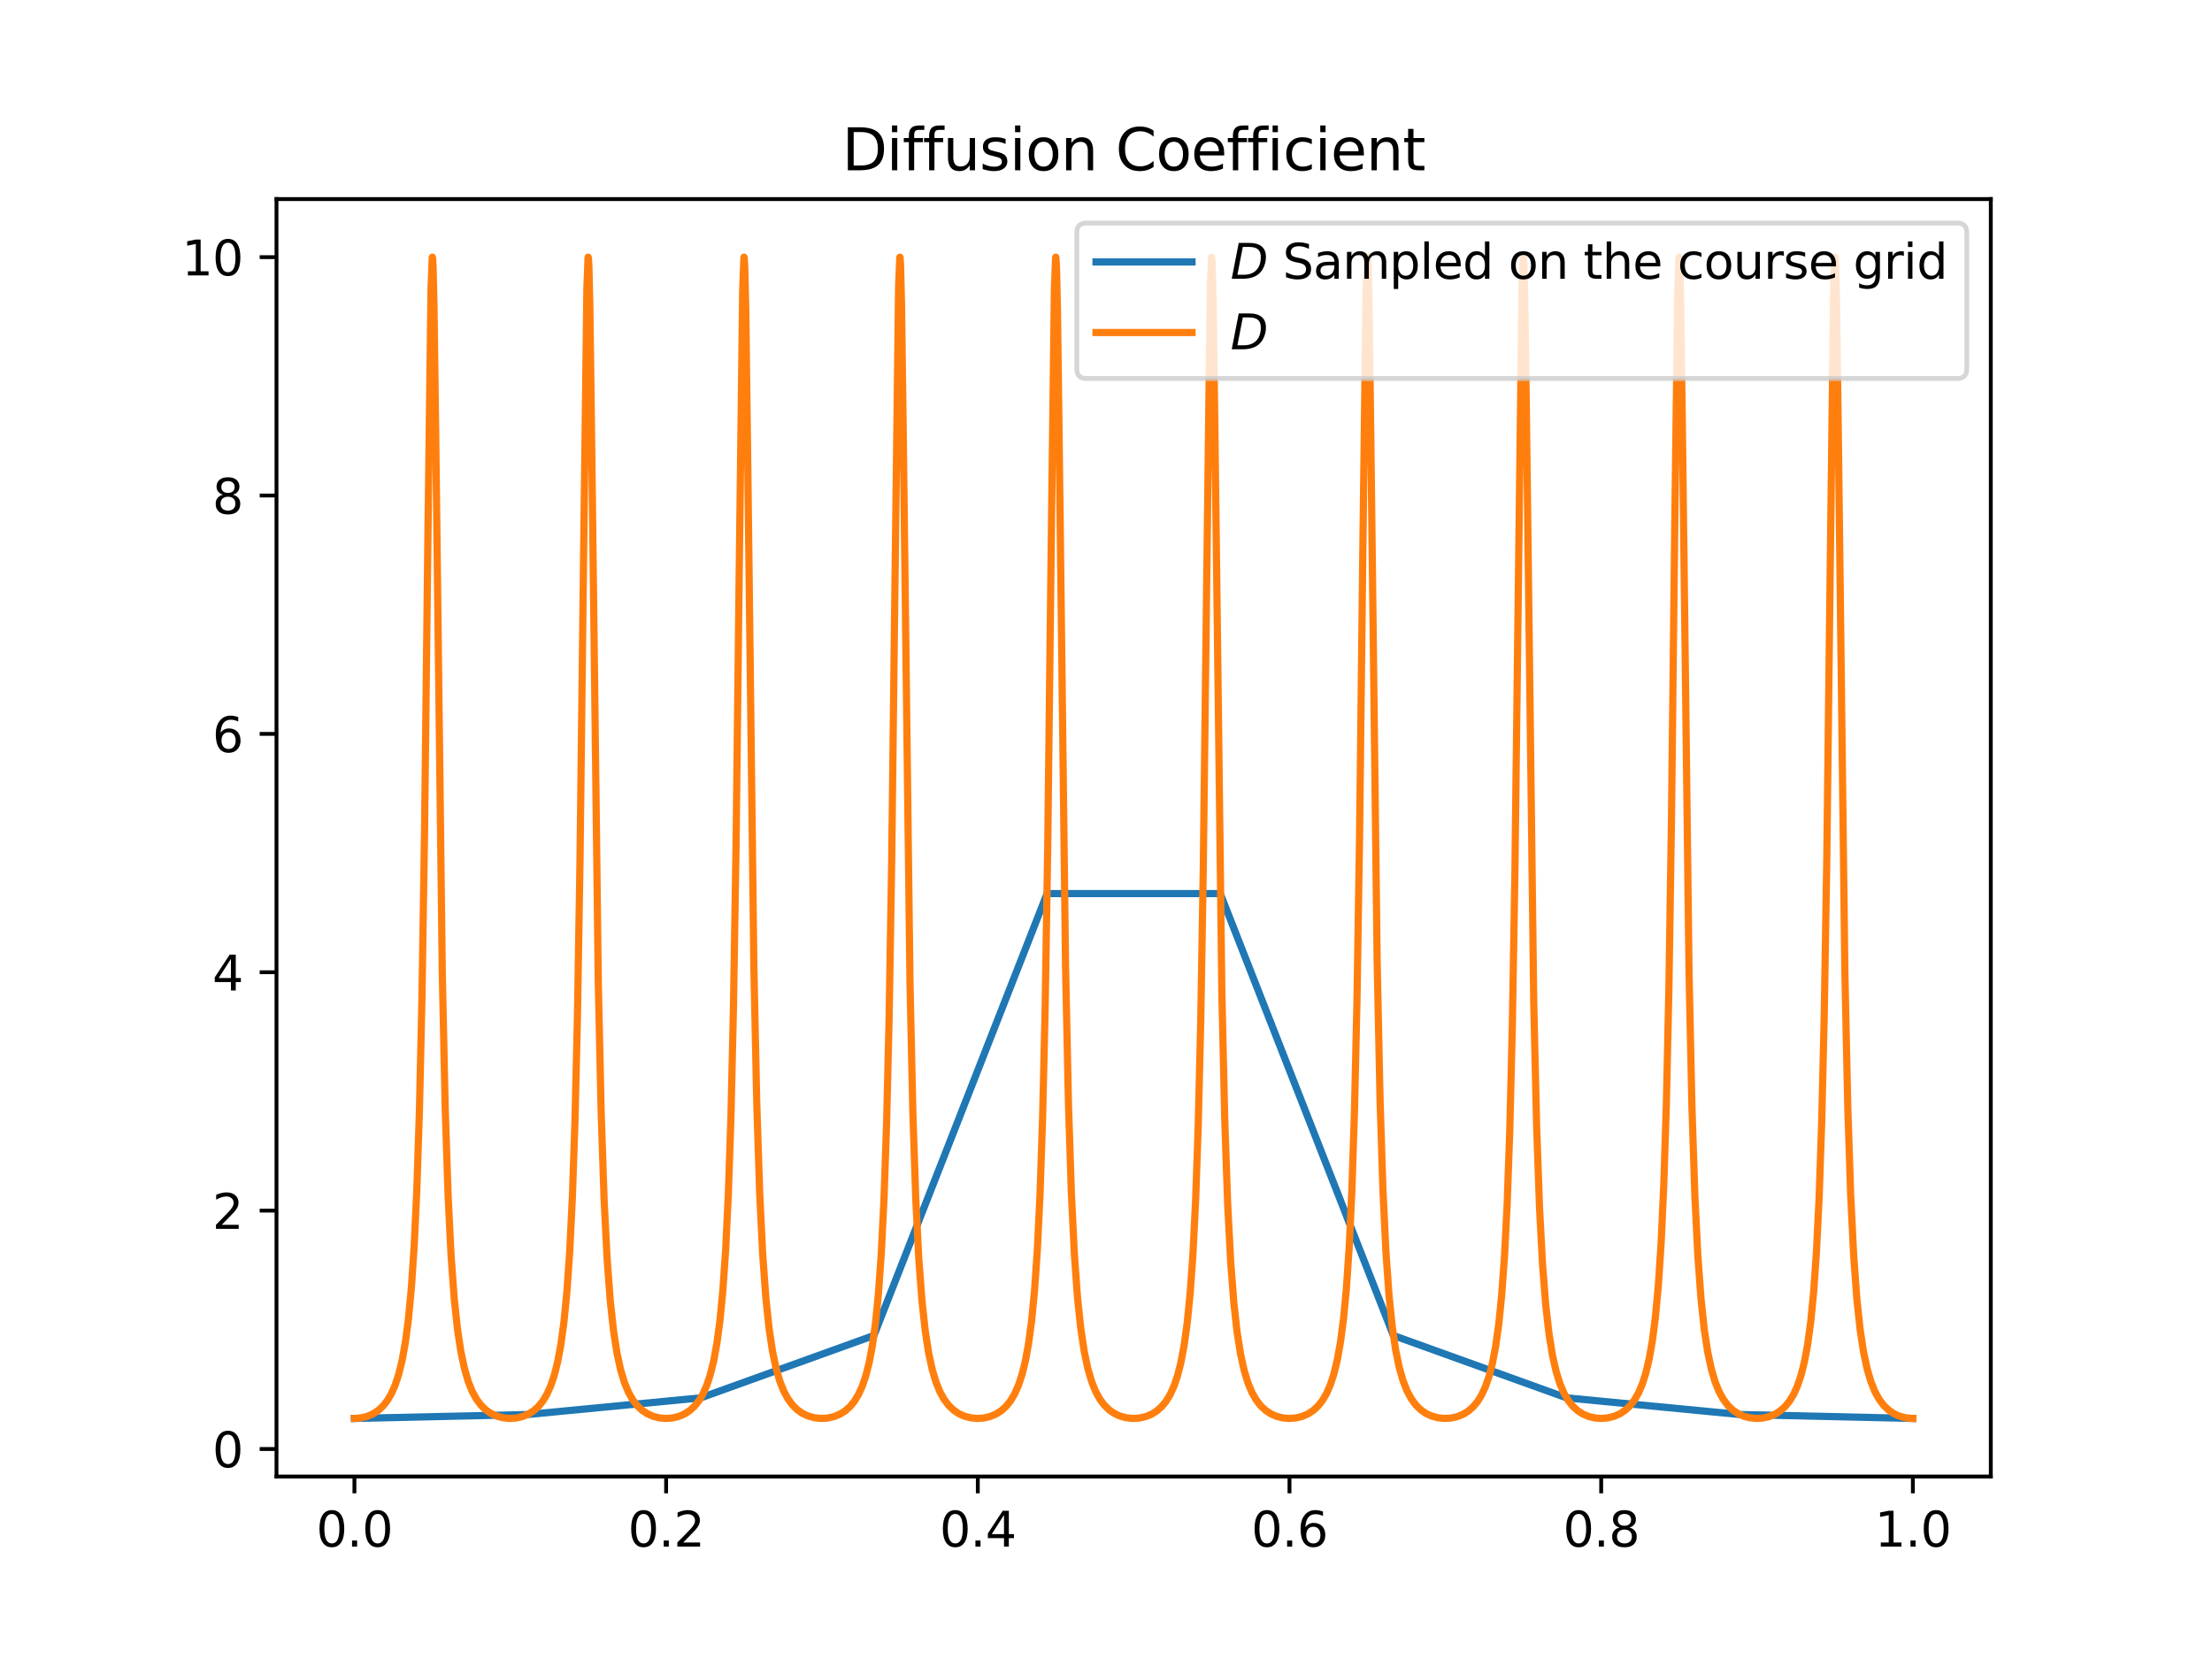 <?xml version="1.0" encoding="utf-8" standalone="no"?>
<!DOCTYPE svg PUBLIC "-//W3C//DTD SVG 1.1//EN"
  "http://www.w3.org/Graphics/SVG/1.1/DTD/svg11.dtd">
<svg xmlns:xlink="http://www.w3.org/1999/xlink" width="460.8pt" height="345.6pt" viewBox="0 0 460.8 345.6" xmlns="http://www.w3.org/2000/svg" version="1.1">
 <defs>
  <style type="text/css">*{stroke-linejoin: round; stroke-linecap: butt}</style>
 </defs>
 <g id="figure_1">
  <g id="patch_1">
   <path d="M 0 345.6 
L 460.8 345.6 
L 460.8 0 
L 0 0 
z
" style="fill: #ffffff"/>
  </g>
  <g id="axes_1">
   <g id="patch_2">
    <path d="M 57.6 307.584 
L 414.72 307.584 
L 414.72 41.472 
L 57.6 41.472 
z
" style="fill: #ffffff"/>
   </g>
   <g id="matplotlib.axis_1">
    <g id="xtick_1">
     <g id="line2d_1">
      <defs>
       <path id="m01e888228e" d="M 0 0 
L 0 3.5 
" style="stroke: #000000; stroke-width: 0.8"/>
      </defs>
      <g>
       <use xlink:href="#m01e888228e" x="73.833" y="307.584" style="stroke: #000000; stroke-width: 0.8"/>
      </g>
     </g>
     <g id="text_1">
      <!-- 0.0 -->
      <g transform="translate(65.881 322.182) scale(0.1 -0.1)">
       <defs>
        <path id="DejaVuSans-30" d="M 2034 4250 
Q 1547 4250 1301 3770 
Q 1056 3291 1056 2328 
Q 1056 1369 1301 889 
Q 1547 409 2034 409 
Q 2525 409 2770 889 
Q 3016 1369 3016 2328 
Q 3016 3291 2770 3770 
Q 2525 4250 2034 4250 
z
M 2034 4750 
Q 2819 4750 3233 4129 
Q 3647 3509 3647 2328 
Q 3647 1150 3233 529 
Q 2819 -91 2034 -91 
Q 1250 -91 836 529 
Q 422 1150 422 2328 
Q 422 3509 836 4129 
Q 1250 4750 2034 4750 
z
" transform="scale(0.016)"/>
        <path id="DejaVuSans-2e" d="M 684 794 
L 1344 794 
L 1344 0 
L 684 0 
L 684 794 
z
" transform="scale(0.016)"/>
       </defs>
       <use xlink:href="#DejaVuSans-30"/>
       <use xlink:href="#DejaVuSans-2e" transform="translate(63.623 0)"/>
       <use xlink:href="#DejaVuSans-30" transform="translate(95.41 0)"/>
      </g>
     </g>
    </g>
    <g id="xtick_2">
     <g id="line2d_2">
      <g>
       <use xlink:href="#m01e888228e" x="138.764" y="307.584" style="stroke: #000000; stroke-width: 0.8"/>
      </g>
     </g>
     <g id="text_2">
      <!-- 0.2 -->
      <g transform="translate(130.812 322.182) scale(0.1 -0.1)">
       <defs>
        <path id="DejaVuSans-32" d="M 1228 531 
L 3431 531 
L 3431 0 
L 469 0 
L 469 531 
Q 828 903 1448 1529 
Q 2069 2156 2228 2338 
Q 2531 2678 2651 2914 
Q 2772 3150 2772 3378 
Q 2772 3750 2511 3984 
Q 2250 4219 1831 4219 
Q 1534 4219 1204 4116 
Q 875 4013 500 3803 
L 500 4441 
Q 881 4594 1212 4672 
Q 1544 4750 1819 4750 
Q 2544 4750 2975 4387 
Q 3406 4025 3406 3419 
Q 3406 3131 3298 2873 
Q 3191 2616 2906 2266 
Q 2828 2175 2409 1742 
Q 1991 1309 1228 531 
z
" transform="scale(0.016)"/>
       </defs>
       <use xlink:href="#DejaVuSans-30"/>
       <use xlink:href="#DejaVuSans-2e" transform="translate(63.623 0)"/>
       <use xlink:href="#DejaVuSans-32" transform="translate(95.41 0)"/>
      </g>
     </g>
    </g>
    <g id="xtick_3">
     <g id="line2d_3">
      <g>
       <use xlink:href="#m01e888228e" x="203.695" y="307.584" style="stroke: #000000; stroke-width: 0.8"/>
      </g>
     </g>
     <g id="text_3">
      <!-- 0.4 -->
      <g transform="translate(195.743 322.182) scale(0.1 -0.1)">
       <defs>
        <path id="DejaVuSans-34" d="M 2419 4116 
L 825 1625 
L 2419 1625 
L 2419 4116 
z
M 2253 4666 
L 3047 4666 
L 3047 1625 
L 3713 1625 
L 3713 1100 
L 3047 1100 
L 3047 0 
L 2419 0 
L 2419 1100 
L 313 1100 
L 313 1709 
L 2253 4666 
z
" transform="scale(0.016)"/>
       </defs>
       <use xlink:href="#DejaVuSans-30"/>
       <use xlink:href="#DejaVuSans-2e" transform="translate(63.623 0)"/>
       <use xlink:href="#DejaVuSans-34" transform="translate(95.41 0)"/>
      </g>
     </g>
    </g>
    <g id="xtick_4">
     <g id="line2d_4">
      <g>
       <use xlink:href="#m01e888228e" x="268.625" y="307.584" style="stroke: #000000; stroke-width: 0.8"/>
      </g>
     </g>
     <g id="text_4">
      <!-- 0.6 -->
      <g transform="translate(260.674 322.182) scale(0.1 -0.1)">
       <defs>
        <path id="DejaVuSans-36" d="M 2113 2584 
Q 1688 2584 1439 2293 
Q 1191 2003 1191 1497 
Q 1191 994 1439 701 
Q 1688 409 2113 409 
Q 2538 409 2786 701 
Q 3034 994 3034 1497 
Q 3034 2003 2786 2293 
Q 2538 2584 2113 2584 
z
M 3366 4563 
L 3366 3988 
Q 3128 4100 2886 4159 
Q 2644 4219 2406 4219 
Q 1781 4219 1451 3797 
Q 1122 3375 1075 2522 
Q 1259 2794 1537 2939 
Q 1816 3084 2150 3084 
Q 2853 3084 3261 2657 
Q 3669 2231 3669 1497 
Q 3669 778 3244 343 
Q 2819 -91 2113 -91 
Q 1303 -91 875 529 
Q 447 1150 447 2328 
Q 447 3434 972 4092 
Q 1497 4750 2381 4750 
Q 2619 4750 2861 4703 
Q 3103 4656 3366 4563 
z
" transform="scale(0.016)"/>
       </defs>
       <use xlink:href="#DejaVuSans-30"/>
       <use xlink:href="#DejaVuSans-2e" transform="translate(63.623 0)"/>
       <use xlink:href="#DejaVuSans-36" transform="translate(95.41 0)"/>
      </g>
     </g>
    </g>
    <g id="xtick_5">
     <g id="line2d_5">
      <g>
       <use xlink:href="#m01e888228e" x="333.556" y="307.584" style="stroke: #000000; stroke-width: 0.8"/>
      </g>
     </g>
     <g id="text_5">
      <!-- 0.8 -->
      <g transform="translate(325.605 322.182) scale(0.1 -0.1)">
       <defs>
        <path id="DejaVuSans-38" d="M 2034 2216 
Q 1584 2216 1326 1975 
Q 1069 1734 1069 1313 
Q 1069 891 1326 650 
Q 1584 409 2034 409 
Q 2484 409 2743 651 
Q 3003 894 3003 1313 
Q 3003 1734 2745 1975 
Q 2488 2216 2034 2216 
z
M 1403 2484 
Q 997 2584 770 2862 
Q 544 3141 544 3541 
Q 544 4100 942 4425 
Q 1341 4750 2034 4750 
Q 2731 4750 3128 4425 
Q 3525 4100 3525 3541 
Q 3525 3141 3298 2862 
Q 3072 2584 2669 2484 
Q 3125 2378 3379 2068 
Q 3634 1759 3634 1313 
Q 3634 634 3220 271 
Q 2806 -91 2034 -91 
Q 1263 -91 848 271 
Q 434 634 434 1313 
Q 434 1759 690 2068 
Q 947 2378 1403 2484 
z
M 1172 3481 
Q 1172 3119 1398 2916 
Q 1625 2713 2034 2713 
Q 2441 2713 2670 2916 
Q 2900 3119 2900 3481 
Q 2900 3844 2670 4047 
Q 2441 4250 2034 4250 
Q 1625 4250 1398 4047 
Q 1172 3844 1172 3481 
z
" transform="scale(0.016)"/>
       </defs>
       <use xlink:href="#DejaVuSans-30"/>
       <use xlink:href="#DejaVuSans-2e" transform="translate(63.623 0)"/>
       <use xlink:href="#DejaVuSans-38" transform="translate(95.41 0)"/>
      </g>
     </g>
    </g>
    <g id="xtick_6">
     <g id="line2d_6">
      <g>
       <use xlink:href="#m01e888228e" x="398.487" y="307.584" style="stroke: #000000; stroke-width: 0.8"/>
      </g>
     </g>
     <g id="text_6">
      <!-- 1.0 -->
      <g transform="translate(390.536 322.182) scale(0.1 -0.1)">
       <defs>
        <path id="DejaVuSans-31" d="M 794 531 
L 1825 531 
L 1825 4091 
L 703 3866 
L 703 4441 
L 1819 4666 
L 2450 4666 
L 2450 531 
L 3481 531 
L 3481 0 
L 794 0 
L 794 531 
z
" transform="scale(0.016)"/>
       </defs>
       <use xlink:href="#DejaVuSans-31"/>
       <use xlink:href="#DejaVuSans-2e" transform="translate(63.623 0)"/>
       <use xlink:href="#DejaVuSans-30" transform="translate(95.41 0)"/>
      </g>
     </g>
    </g>
   </g>
   <g id="matplotlib.axis_2">
    <g id="ytick_1">
     <g id="line2d_7">
      <defs>
       <path id="med6fc0a32c" d="M 0 0 
L -3.5 0 
" style="stroke: #000000; stroke-width: 0.8"/>
      </defs>
      <g>
       <use xlink:href="#med6fc0a32c" x="57.6" y="301.854" style="stroke: #000000; stroke-width: 0.8"/>
      </g>
     </g>
     <g id="text_7">
      <!-- 0 -->
      <g transform="translate(44.237 305.654) scale(0.1 -0.1)">
       <use xlink:href="#DejaVuSans-30"/>
      </g>
     </g>
    </g>
    <g id="ytick_2">
     <g id="line2d_8">
      <g>
       <use xlink:href="#med6fc0a32c" x="57.6" y="252.197" style="stroke: #000000; stroke-width: 0.8"/>
      </g>
     </g>
     <g id="text_8">
      <!-- 2 -->
      <g transform="translate(44.237 255.996) scale(0.1 -0.1)">
       <use xlink:href="#DejaVuSans-32"/>
      </g>
     </g>
    </g>
    <g id="ytick_3">
     <g id="line2d_9">
      <g>
       <use xlink:href="#med6fc0a32c" x="57.6" y="202.54" style="stroke: #000000; stroke-width: 0.8"/>
      </g>
     </g>
     <g id="text_9">
      <!-- 4 -->
      <g transform="translate(44.237 206.339) scale(0.1 -0.1)">
       <use xlink:href="#DejaVuSans-34"/>
      </g>
     </g>
    </g>
    <g id="ytick_4">
     <g id="line2d_10">
      <g>
       <use xlink:href="#med6fc0a32c" x="57.6" y="152.883" style="stroke: #000000; stroke-width: 0.8"/>
      </g>
     </g>
     <g id="text_10">
      <!-- 6 -->
      <g transform="translate(44.237 156.682) scale(0.1 -0.1)">
       <use xlink:href="#DejaVuSans-36"/>
      </g>
     </g>
    </g>
    <g id="ytick_5">
     <g id="line2d_11">
      <g>
       <use xlink:href="#med6fc0a32c" x="57.6" y="103.225" style="stroke: #000000; stroke-width: 0.8"/>
      </g>
     </g>
     <g id="text_11">
      <!-- 8 -->
      <g transform="translate(44.237 107.024) scale(0.1 -0.1)">
       <use xlink:href="#DejaVuSans-38"/>
      </g>
     </g>
    </g>
    <g id="ytick_6">
     <g id="line2d_12">
      <g>
       <use xlink:href="#med6fc0a32c" x="57.6" y="53.568" style="stroke: #000000; stroke-width: 0.8"/>
      </g>
     </g>
     <g id="text_12">
      <!-- 10 -->
      <g transform="translate(37.875 57.367) scale(0.1 -0.1)">
       <use xlink:href="#DejaVuSans-31"/>
       <use xlink:href="#DejaVuSans-30" transform="translate(63.623 0)"/>
      </g>
     </g>
    </g>
   </g>
   <g id="line2d_13">
    <path d="M 73.833 295.488 
L 109.905 294.669 
L 145.978 291.198 
L 182.051 278.208 
L 218.124 186.148 
L 254.196 186.148 
L 290.269 278.208 
L 326.342 291.198 
L 362.415 294.669 
L 398.487 295.488 
" clip-path="url(#p5bd2eee45b)" style="fill: none; stroke: #1f77b4; stroke-width: 1.5; stroke-linecap: square"/>
   </g>
   <g id="line2d_14">
    <path d="M 73.833 295.488 
L 75.209 295.377 
L 76.521 295.049 
L 77.725 294.521 
L 78.816 293.8 
L 79.803 292.88 
L 80.709 291.727 
L 81.55 290.288 
L 82.339 288.483 
L 83.082 286.206 
L 83.787 283.304 
L 84.456 279.568 
L 85.092 274.699 
L 85.699 268.257 
L 86.28 259.59 
L 86.835 247.801 
L 87.371 231.427 
L 87.897 208.123 
L 88.436 173.684 
L 89.105 114.828 
L 89.783 60.412 
L 90.036 53.643 
L 90.066 53.568 
L 90.114 53.779 
L 90.221 55.699 
L 90.416 63.98 
L 90.76 89.93 
L 92.134 202.614 
L 92.738 230.6 
L 93.345 249.023 
L 93.971 261.644 
L 94.624 270.53 
L 95.306 276.93 
L 96.02 281.636 
L 96.77 285.16 
L 97.559 287.838 
L 98.387 289.89 
L 99.263 291.486 
L 100.195 292.732 
L 101.195 293.704 
L 102.282 294.453 
L 103.467 294.999 
L 104.753 295.347 
L 106.117 295.486 
L 107.496 295.404 
L 108.818 295.105 
L 110.039 294.602 
L 111.142 293.908 
L 112.142 293.015 
L 113.058 291.896 
L 113.905 290.501 
L 114.701 288.751 
L 115.451 286.543 
L 116.162 283.728 
L 116.837 280.104 
L 117.48 275.38 
L 118.09 269.167 
L 118.674 260.821 
L 119.233 249.481 
L 119.772 233.738 
L 120.298 211.472 
L 120.833 178.703 
L 121.467 124.723 
L 122.259 59.945 
L 122.509 53.612 
L 122.531 53.568 
L 122.577 53.754 
L 122.681 55.535 
L 122.872 63.45 
L 123.207 88.232 
L 124.638 204.817 
L 125.239 231.923 
L 125.846 249.895 
L 126.473 262.229 
L 127.125 270.931 
L 127.81 277.233 
L 128.528 281.869 
L 129.281 285.34 
L 130.07 287.969 
L 130.901 289.993 
L 131.781 291.567 
L 132.716 292.794 
L 133.722 293.754 
L 134.813 294.489 
L 136.005 295.025 
L 137.297 295.361 
L 138.664 295.487 
L 140.04 295.392 
L 141.358 295.081 
L 142.569 294.568 
L 143.667 293.863 
L 144.663 292.956 
L 145.576 291.821 
L 146.42 290.407 
L 147.212 288.634 
L 147.959 286.397 
L 148.666 283.546 
L 149.338 279.877 
L 149.978 275.095 
L 150.588 268.77 
L 151.169 260.316 
L 151.728 248.759 
L 152.267 232.694 
L 152.793 209.959 
L 153.332 176.302 
L 153.981 120.049 
L 154.715 60.382 
L 154.968 53.639 
L 154.997 53.568 
L 155.046 53.784 
L 155.153 55.717 
L 155.351 64.202 
L 155.698 90.568 
L 157.049 201.724 
L 157.653 230.018 
L 158.26 248.639 
L 158.883 261.333 
L 159.536 270.318 
L 160.218 276.782 
L 160.932 281.531 
L 161.682 285.084 
L 162.468 287.774 
L 163.295 289.843 
L 164.169 291.447 
L 165.101 292.703 
L 166.1 293.683 
L 167.185 294.436 
L 168.367 294.988 
L 169.652 295.341 
L 171.013 295.485 
L 172.392 295.409 
L 173.717 295.115 
L 174.938 294.618 
L 176.045 293.929 
L 177.048 293.041 
L 177.967 291.927 
L 178.817 290.537 
L 179.613 288.799 
L 180.363 286.607 
L 181.074 283.814 
L 181.749 280.221 
L 182.392 275.541 
L 183.005 269.353 
L 183.59 261.083 
L 184.148 249.857 
L 184.687 234.28 
L 185.213 212.257 
L 185.749 179.827 
L 186.372 127.125 
L 187.193 59.769 
L 187.44 53.609 
L 187.463 53.568 
L 187.508 53.76 
L 187.612 55.552 
L 187.804 63.487 
L 188.138 88.289 
L 189.567 204.673 
L 190.167 231.829 
L 190.774 249.833 
L 191.401 262.187 
L 192.054 270.902 
L 192.739 277.214 
L 193.456 281.854 
L 194.209 285.33 
L 194.998 287.962 
L 195.829 289.988 
L 196.709 291.563 
L 197.644 292.792 
L 198.651 293.752 
L 199.742 294.488 
L 200.933 295.024 
L 202.225 295.361 
L 203.592 295.487 
L 204.969 295.393 
L 206.287 295.081 
L 207.498 294.569 
L 208.595 293.865 
L 209.592 292.959 
L 210.504 291.825 
L 211.348 290.412 
L 212.14 288.641 
L 212.887 286.406 
L 213.595 283.558 
L 214.267 279.893 
L 214.906 275.118 
L 215.517 268.802 
L 216.098 260.361 
L 216.656 248.823 
L 217.195 232.787 
L 217.721 210.093 
L 218.26 176.494 
L 218.906 120.607 
L 219.646 60.351 
L 219.9 53.636 
L 219.929 53.568 
L 219.977 53.79 
L 220.085 55.735 
L 220.283 64.24 
L 220.63 90.627 
L 221.977 201.574 
L 222.581 229.92 
L 223.188 248.574 
L 223.812 261.289 
L 224.461 270.251 
L 225.143 276.736 
L 225.857 281.498 
L 226.607 285.061 
L 227.393 287.757 
L 228.22 289.831 
L 229.094 291.438 
L 230.022 292.692 
L 231.022 293.675 
L 232.107 294.431 
L 233.288 294.984 
L 234.571 295.339 
L 235.931 295.485 
L 237.311 295.41 
L 238.636 295.119 
L 239.859 294.623 
L 240.967 293.936 
L 241.97 293.051 
L 242.889 291.94 
L 243.739 290.554 
L 244.535 288.822 
L 245.285 286.637 
L 245.996 283.855 
L 246.671 280.277 
L 247.314 275.619 
L 247.927 269.461 
L 248.512 261.235 
L 249.07 250.074 
L 249.609 234.594 
L 250.135 212.711 
L 250.671 180.477 
L 251.291 128.291 
L 252.128 59.594 
L 252.375 53.596 
L 252.395 53.568 
L 252.437 53.739 
L 252.537 55.402 
L 252.726 62.986 
L 253.054 86.922 
L 254.537 206.838 
L 255.138 233.247 
L 255.745 250.77 
L 256.375 262.868 
L 257.031 271.403 
L 257.716 277.563 
L 258.433 282.102 
L 259.186 285.508 
L 259.979 288.101 
L 260.813 290.096 
L 261.696 291.648 
L 262.634 292.857 
L 263.644 293.802 
L 264.741 294.526 
L 265.939 295.05 
L 267.238 295.375 
L 268.605 295.488 
L 269.981 295.38 
L 271.293 295.056 
L 272.497 294.533 
L 273.588 293.816 
L 274.578 292.899 
L 275.487 291.748 
L 276.328 290.316 
L 277.117 288.521 
L 277.861 286.256 
L 278.565 283.372 
L 279.234 279.66 
L 279.874 274.797 
L 280.481 268.394 
L 281.062 259.785 
L 281.617 248.08 
L 282.153 231.829 
L 282.679 208.706 
L 283.218 174.514 
L 283.88 116.507 
L 284.575 60.474 
L 284.828 53.649 
L 284.86 53.568 
L 284.909 53.796 
L 285.019 55.842 
L 285.221 64.653 
L 285.575 91.853 
L 286.883 200.104 
L 287.487 228.958 
L 288.091 247.859 
L 288.714 260.81 
L 289.363 269.924 
L 290.042 276.482 
L 290.753 281.301 
L 291.5 284.906 
L 292.285 287.644 
L 293.11 289.741 
L 293.98 291.366 
L 294.905 292.636 
L 295.899 293.63 
L 296.977 294.396 
L 298.152 294.959 
L 299.431 295.325 
L 300.788 295.483 
L 302.168 295.42 
L 303.499 295.139 
L 304.729 294.654 
L 305.843 293.976 
L 306.853 293.1 
L 307.775 292.002 
L 308.628 290.632 
L 309.427 288.917 
L 310.18 286.754 
L 310.895 283.999 
L 311.573 280.452 
L 312.216 275.859 
L 312.83 269.796 
L 313.414 261.708 
L 313.976 250.672 
L 314.515 235.457 
L 315.04 213.962 
L 315.573 182.499 
L 316.183 131.894 
L 317.07 59.141 
L 317.31 53.585 
L 317.326 53.569 
L 317.365 53.719 
L 317.462 55.258 
L 317.647 62.497 
L 317.969 85.569 
L 319.508 208.944 
L 320.108 234.627 
L 320.719 251.757 
L 321.349 263.532 
L 322.004 271.858 
L 322.693 277.905 
L 323.413 282.362 
L 324.17 285.707 
L 324.965 288.255 
L 325.803 290.216 
L 326.689 291.74 
L 327.634 292.932 
L 328.65 293.86 
L 329.754 294.57 
L 330.958 295.08 
L 332.264 295.39 
L 333.634 295.488 
L 335.007 295.364 
L 336.312 295.026 
L 337.51 294.488 
L 338.594 293.757 
L 339.578 292.823 
L 340.481 291.655 
L 341.318 290.199 
L 342.104 288.372 
L 342.844 286.069 
L 343.545 283.135 
L 344.214 279.338 
L 344.851 274.381 
L 345.458 267.814 
L 346.036 259.022 
L 346.591 246.987 
L 347.126 230.249 
L 347.652 206.417 
L 348.195 171.01 
L 348.893 108.68 
L 349.509 60.29 
L 349.763 53.63 
L 349.792 53.569 
L 349.837 53.773 
L 349.944 55.682 
L 350.139 63.943 
L 350.483 89.872 
L 351.857 202.577 
L 352.461 230.576 
L 353.068 249.007 
L 353.694 261.633 
L 354.347 270.523 
L 355.029 276.925 
L 355.743 281.632 
L 356.493 285.157 
L 357.282 287.836 
L 358.11 289.889 
L 358.986 291.485 
L 359.918 292.731 
L 360.918 293.703 
L 362.005 294.452 
L 363.19 294.999 
L 364.476 295.347 
L 365.84 295.486 
L 367.219 295.404 
L 368.541 295.105 
L 369.762 294.602 
L 370.865 293.908 
L 371.865 293.016 
L 372.781 291.897 
L 373.628 290.503 
L 374.424 288.753 
L 375.174 286.545 
L 375.885 283.731 
L 376.56 280.108 
L 377.203 275.386 
L 377.813 269.175 
L 378.397 260.832 
L 378.956 249.497 
L 379.495 233.761 
L 380.021 211.505 
L 380.556 178.75 
L 381.186 125.093 
L 381.982 59.975 
L 382.232 53.614 
L 382.258 53.569 
L 382.303 53.776 
L 382.41 55.691 
L 382.605 63.961 
L 382.949 89.901 
L 384.322 202.596 
L 384.926 230.588 
L 385.533 249.015 
L 386.16 261.638 
L 386.813 270.527 
L 387.494 276.927 
L 388.209 281.634 
L 388.959 285.158 
L 389.747 287.837 
L 390.575 289.89 
L 391.452 291.486 
L 392.384 292.731 
L 393.384 293.703 
L 394.471 294.453 
L 395.656 294.999 
L 396.942 295.347 
L 398.305 295.486 
L 398.487 295.488 
L 398.487 295.488 
" clip-path="url(#p5bd2eee45b)" style="fill: none; stroke: #ff7f0e; stroke-width: 1.5; stroke-linecap: square"/>
   </g>
   <g id="patch_3">
    <path d="M 57.6 307.584 
L 57.6 41.472 
" style="fill: none; stroke: #000000; stroke-width: 0.8; stroke-linejoin: miter; stroke-linecap: square"/>
   </g>
   <g id="patch_4">
    <path d="M 414.72 307.584 
L 414.72 41.472 
" style="fill: none; stroke: #000000; stroke-width: 0.8; stroke-linejoin: miter; stroke-linecap: square"/>
   </g>
   <g id="patch_5">
    <path d="M 57.6 307.584 
L 414.72 307.584 
" style="fill: none; stroke: #000000; stroke-width: 0.8; stroke-linejoin: miter; stroke-linecap: square"/>
   </g>
   <g id="patch_6">
    <path d="M 57.6 41.472 
L 414.72 41.472 
" style="fill: none; stroke: #000000; stroke-width: 0.8; stroke-linejoin: miter; stroke-linecap: square"/>
   </g>
   <g id="text_13">
    <!-- Diffusion Coefficient -->
    <g transform="translate(175.417 35.472) scale(0.12 -0.12)">
     <defs>
      <path id="DejaVuSans-44" d="M 1259 4147 
L 1259 519 
L 2022 519 
Q 2988 519 3436 956 
Q 3884 1394 3884 2338 
Q 3884 3275 3436 3711 
Q 2988 4147 2022 4147 
L 1259 4147 
z
M 628 4666 
L 1925 4666 
Q 3281 4666 3915 4102 
Q 4550 3538 4550 2338 
Q 4550 1131 3912 565 
Q 3275 0 1925 0 
L 628 0 
L 628 4666 
z
" transform="scale(0.016)"/>
      <path id="DejaVuSans-69" d="M 603 3500 
L 1178 3500 
L 1178 0 
L 603 0 
L 603 3500 
z
M 603 4863 
L 1178 4863 
L 1178 4134 
L 603 4134 
L 603 4863 
z
" transform="scale(0.016)"/>
      <path id="DejaVuSans-66" d="M 2375 4863 
L 2375 4384 
L 1825 4384 
Q 1516 4384 1395 4259 
Q 1275 4134 1275 3809 
L 1275 3500 
L 2222 3500 
L 2222 3053 
L 1275 3053 
L 1275 0 
L 697 0 
L 697 3053 
L 147 3053 
L 147 3500 
L 697 3500 
L 697 3744 
Q 697 4328 969 4595 
Q 1241 4863 1831 4863 
L 2375 4863 
z
" transform="scale(0.016)"/>
      <path id="DejaVuSans-75" d="M 544 1381 
L 544 3500 
L 1119 3500 
L 1119 1403 
Q 1119 906 1312 657 
Q 1506 409 1894 409 
Q 2359 409 2629 706 
Q 2900 1003 2900 1516 
L 2900 3500 
L 3475 3500 
L 3475 0 
L 2900 0 
L 2900 538 
Q 2691 219 2414 64 
Q 2138 -91 1772 -91 
Q 1169 -91 856 284 
Q 544 659 544 1381 
z
M 1991 3584 
L 1991 3584 
z
" transform="scale(0.016)"/>
      <path id="DejaVuSans-73" d="M 2834 3397 
L 2834 2853 
Q 2591 2978 2328 3040 
Q 2066 3103 1784 3103 
Q 1356 3103 1142 2972 
Q 928 2841 928 2578 
Q 928 2378 1081 2264 
Q 1234 2150 1697 2047 
L 1894 2003 
Q 2506 1872 2764 1633 
Q 3022 1394 3022 966 
Q 3022 478 2636 193 
Q 2250 -91 1575 -91 
Q 1294 -91 989 -36 
Q 684 19 347 128 
L 347 722 
Q 666 556 975 473 
Q 1284 391 1588 391 
Q 1994 391 2212 530 
Q 2431 669 2431 922 
Q 2431 1156 2273 1281 
Q 2116 1406 1581 1522 
L 1381 1569 
Q 847 1681 609 1914 
Q 372 2147 372 2553 
Q 372 3047 722 3315 
Q 1072 3584 1716 3584 
Q 2034 3584 2315 3537 
Q 2597 3491 2834 3397 
z
" transform="scale(0.016)"/>
      <path id="DejaVuSans-6f" d="M 1959 3097 
Q 1497 3097 1228 2736 
Q 959 2375 959 1747 
Q 959 1119 1226 758 
Q 1494 397 1959 397 
Q 2419 397 2687 759 
Q 2956 1122 2956 1747 
Q 2956 2369 2687 2733 
Q 2419 3097 1959 3097 
z
M 1959 3584 
Q 2709 3584 3137 3096 
Q 3566 2609 3566 1747 
Q 3566 888 3137 398 
Q 2709 -91 1959 -91 
Q 1206 -91 779 398 
Q 353 888 353 1747 
Q 353 2609 779 3096 
Q 1206 3584 1959 3584 
z
" transform="scale(0.016)"/>
      <path id="DejaVuSans-6e" d="M 3513 2113 
L 3513 0 
L 2938 0 
L 2938 2094 
Q 2938 2591 2744 2837 
Q 2550 3084 2163 3084 
Q 1697 3084 1428 2787 
Q 1159 2491 1159 1978 
L 1159 0 
L 581 0 
L 581 3500 
L 1159 3500 
L 1159 2956 
Q 1366 3272 1645 3428 
Q 1925 3584 2291 3584 
Q 2894 3584 3203 3211 
Q 3513 2838 3513 2113 
z
" transform="scale(0.016)"/>
      <path id="DejaVuSans-20" transform="scale(0.016)"/>
      <path id="DejaVuSans-43" d="M 4122 4306 
L 4122 3641 
Q 3803 3938 3442 4084 
Q 3081 4231 2675 4231 
Q 1875 4231 1450 3742 
Q 1025 3253 1025 2328 
Q 1025 1406 1450 917 
Q 1875 428 2675 428 
Q 3081 428 3442 575 
Q 3803 722 4122 1019 
L 4122 359 
Q 3791 134 3420 21 
Q 3050 -91 2638 -91 
Q 1578 -91 968 557 
Q 359 1206 359 2328 
Q 359 3453 968 4101 
Q 1578 4750 2638 4750 
Q 3056 4750 3426 4639 
Q 3797 4528 4122 4306 
z
" transform="scale(0.016)"/>
      <path id="DejaVuSans-65" d="M 3597 1894 
L 3597 1613 
L 953 1613 
Q 991 1019 1311 708 
Q 1631 397 2203 397 
Q 2534 397 2845 478 
Q 3156 559 3463 722 
L 3463 178 
Q 3153 47 2828 -22 
Q 2503 -91 2169 -91 
Q 1331 -91 842 396 
Q 353 884 353 1716 
Q 353 2575 817 3079 
Q 1281 3584 2069 3584 
Q 2775 3584 3186 3129 
Q 3597 2675 3597 1894 
z
M 3022 2063 
Q 3016 2534 2758 2815 
Q 2500 3097 2075 3097 
Q 1594 3097 1305 2825 
Q 1016 2553 972 2059 
L 3022 2063 
z
" transform="scale(0.016)"/>
      <path id="DejaVuSans-63" d="M 3122 3366 
L 3122 2828 
Q 2878 2963 2633 3030 
Q 2388 3097 2138 3097 
Q 1578 3097 1268 2742 
Q 959 2388 959 1747 
Q 959 1106 1268 751 
Q 1578 397 2138 397 
Q 2388 397 2633 464 
Q 2878 531 3122 666 
L 3122 134 
Q 2881 22 2623 -34 
Q 2366 -91 2075 -91 
Q 1284 -91 818 406 
Q 353 903 353 1747 
Q 353 2603 823 3093 
Q 1294 3584 2113 3584 
Q 2378 3584 2631 3529 
Q 2884 3475 3122 3366 
z
" transform="scale(0.016)"/>
      <path id="DejaVuSans-74" d="M 1172 4494 
L 1172 3500 
L 2356 3500 
L 2356 3053 
L 1172 3053 
L 1172 1153 
Q 1172 725 1289 603 
Q 1406 481 1766 481 
L 2356 481 
L 2356 0 
L 1766 0 
Q 1100 0 847 248 
Q 594 497 594 1153 
L 594 3053 
L 172 3053 
L 172 3500 
L 594 3500 
L 594 4494 
L 1172 4494 
z
" transform="scale(0.016)"/>
     </defs>
     <use xlink:href="#DejaVuSans-44"/>
     <use xlink:href="#DejaVuSans-69" transform="translate(77.002 0)"/>
     <use xlink:href="#DejaVuSans-66" transform="translate(104.785 0)"/>
     <use xlink:href="#DejaVuSans-66" transform="translate(139.99 0)"/>
     <use xlink:href="#DejaVuSans-75" transform="translate(175.195 0)"/>
     <use xlink:href="#DejaVuSans-73" transform="translate(238.574 0)"/>
     <use xlink:href="#DejaVuSans-69" transform="translate(290.674 0)"/>
     <use xlink:href="#DejaVuSans-6f" transform="translate(318.457 0)"/>
     <use xlink:href="#DejaVuSans-6e" transform="translate(379.639 0)"/>
     <use xlink:href="#DejaVuSans-20" transform="translate(443.018 0)"/>
     <use xlink:href="#DejaVuSans-43" transform="translate(474.805 0)"/>
     <use xlink:href="#DejaVuSans-6f" transform="translate(544.629 0)"/>
     <use xlink:href="#DejaVuSans-65" transform="translate(605.811 0)"/>
     <use xlink:href="#DejaVuSans-66" transform="translate(667.334 0)"/>
     <use xlink:href="#DejaVuSans-66" transform="translate(702.539 0)"/>
     <use xlink:href="#DejaVuSans-69" transform="translate(737.744 0)"/>
     <use xlink:href="#DejaVuSans-63" transform="translate(765.527 0)"/>
     <use xlink:href="#DejaVuSans-69" transform="translate(820.508 0)"/>
     <use xlink:href="#DejaVuSans-65" transform="translate(848.291 0)"/>
     <use xlink:href="#DejaVuSans-6e" transform="translate(909.814 0)"/>
     <use xlink:href="#DejaVuSans-74" transform="translate(973.193 0)"/>
    </g>
   </g>
   <g id="legend_1">
    <g id="patch_7">
     <path d="M 226.32 78.85 
L 407.72 78.85 
Q 409.72 78.85 409.72 76.85 
L 409.72 48.472 
Q 409.72 46.472 407.72 46.472 
L 226.32 46.472 
Q 224.32 46.472 224.32 48.472 
L 224.32 76.85 
Q 224.32 78.85 226.32 78.85 
z
" style="fill: #ffffff; opacity: 0.8; stroke: #cccccc; stroke-linejoin: miter"/>
    </g>
    <g id="line2d_15">
     <path d="M 228.32 54.572 
L 238.32 54.572 
L 248.32 54.572 
" style="fill: none; stroke: #1f77b4; stroke-width: 1.5; stroke-linecap: square"/>
    </g>
    <g id="text_14">
     <!-- $D$ Sampled on the course grid -->
     <g transform="translate(256.32 58.072) scale(0.1 -0.1)">
      <defs>
       <path id="DejaVuSans-Oblique-44" d="M 1081 4666 
L 2438 4666 
Q 3519 4666 4070 4208 
Q 4622 3750 4622 2847 
Q 4622 2250 4412 1698 
Q 4203 1147 3834 769 
Q 3463 381 2891 190 
Q 2319 0 1538 0 
L 172 0 
L 1081 4666 
z
M 1613 4147 
L 909 519 
L 1734 519 
Q 2794 519 3375 1128 
Q 3956 1738 3956 2847 
Q 3956 3519 3581 3833 
Q 3206 4147 2406 4147 
L 1613 4147 
z
" transform="scale(0.016)"/>
       <path id="DejaVuSans-53" d="M 3425 4513 
L 3425 3897 
Q 3066 4069 2747 4153 
Q 2428 4238 2131 4238 
Q 1616 4238 1336 4038 
Q 1056 3838 1056 3469 
Q 1056 3159 1242 3001 
Q 1428 2844 1947 2747 
L 2328 2669 
Q 3034 2534 3370 2195 
Q 3706 1856 3706 1288 
Q 3706 609 3251 259 
Q 2797 -91 1919 -91 
Q 1588 -91 1214 -16 
Q 841 59 441 206 
L 441 856 
Q 825 641 1194 531 
Q 1563 422 1919 422 
Q 2459 422 2753 634 
Q 3047 847 3047 1241 
Q 3047 1584 2836 1778 
Q 2625 1972 2144 2069 
L 1759 2144 
Q 1053 2284 737 2584 
Q 422 2884 422 3419 
Q 422 4038 858 4394 
Q 1294 4750 2059 4750 
Q 2388 4750 2728 4690 
Q 3069 4631 3425 4513 
z
" transform="scale(0.016)"/>
       <path id="DejaVuSans-61" d="M 2194 1759 
Q 1497 1759 1228 1600 
Q 959 1441 959 1056 
Q 959 750 1161 570 
Q 1363 391 1709 391 
Q 2188 391 2477 730 
Q 2766 1069 2766 1631 
L 2766 1759 
L 2194 1759 
z
M 3341 1997 
L 3341 0 
L 2766 0 
L 2766 531 
Q 2569 213 2275 61 
Q 1981 -91 1556 -91 
Q 1019 -91 701 211 
Q 384 513 384 1019 
Q 384 1609 779 1909 
Q 1175 2209 1959 2209 
L 2766 2209 
L 2766 2266 
Q 2766 2663 2505 2880 
Q 2244 3097 1772 3097 
Q 1472 3097 1187 3025 
Q 903 2953 641 2809 
L 641 3341 
Q 956 3463 1253 3523 
Q 1550 3584 1831 3584 
Q 2591 3584 2966 3190 
Q 3341 2797 3341 1997 
z
" transform="scale(0.016)"/>
       <path id="DejaVuSans-6d" d="M 3328 2828 
Q 3544 3216 3844 3400 
Q 4144 3584 4550 3584 
Q 5097 3584 5394 3201 
Q 5691 2819 5691 2113 
L 5691 0 
L 5113 0 
L 5113 2094 
Q 5113 2597 4934 2840 
Q 4756 3084 4391 3084 
Q 3944 3084 3684 2787 
Q 3425 2491 3425 1978 
L 3425 0 
L 2847 0 
L 2847 2094 
Q 2847 2600 2669 2842 
Q 2491 3084 2119 3084 
Q 1678 3084 1418 2786 
Q 1159 2488 1159 1978 
L 1159 0 
L 581 0 
L 581 3500 
L 1159 3500 
L 1159 2956 
Q 1356 3278 1631 3431 
Q 1906 3584 2284 3584 
Q 2666 3584 2933 3390 
Q 3200 3197 3328 2828 
z
" transform="scale(0.016)"/>
       <path id="DejaVuSans-70" d="M 1159 525 
L 1159 -1331 
L 581 -1331 
L 581 3500 
L 1159 3500 
L 1159 2969 
Q 1341 3281 1617 3432 
Q 1894 3584 2278 3584 
Q 2916 3584 3314 3078 
Q 3713 2572 3713 1747 
Q 3713 922 3314 415 
Q 2916 -91 2278 -91 
Q 1894 -91 1617 61 
Q 1341 213 1159 525 
z
M 3116 1747 
Q 3116 2381 2855 2742 
Q 2594 3103 2138 3103 
Q 1681 3103 1420 2742 
Q 1159 2381 1159 1747 
Q 1159 1113 1420 752 
Q 1681 391 2138 391 
Q 2594 391 2855 752 
Q 3116 1113 3116 1747 
z
" transform="scale(0.016)"/>
       <path id="DejaVuSans-6c" d="M 603 4863 
L 1178 4863 
L 1178 0 
L 603 0 
L 603 4863 
z
" transform="scale(0.016)"/>
       <path id="DejaVuSans-64" d="M 2906 2969 
L 2906 4863 
L 3481 4863 
L 3481 0 
L 2906 0 
L 2906 525 
Q 2725 213 2448 61 
Q 2172 -91 1784 -91 
Q 1150 -91 751 415 
Q 353 922 353 1747 
Q 353 2572 751 3078 
Q 1150 3584 1784 3584 
Q 2172 3584 2448 3432 
Q 2725 3281 2906 2969 
z
M 947 1747 
Q 947 1113 1208 752 
Q 1469 391 1925 391 
Q 2381 391 2643 752 
Q 2906 1113 2906 1747 
Q 2906 2381 2643 2742 
Q 2381 3103 1925 3103 
Q 1469 3103 1208 2742 
Q 947 2381 947 1747 
z
" transform="scale(0.016)"/>
       <path id="DejaVuSans-68" d="M 3513 2113 
L 3513 0 
L 2938 0 
L 2938 2094 
Q 2938 2591 2744 2837 
Q 2550 3084 2163 3084 
Q 1697 3084 1428 2787 
Q 1159 2491 1159 1978 
L 1159 0 
L 581 0 
L 581 4863 
L 1159 4863 
L 1159 2956 
Q 1366 3272 1645 3428 
Q 1925 3584 2291 3584 
Q 2894 3584 3203 3211 
Q 3513 2838 3513 2113 
z
" transform="scale(0.016)"/>
       <path id="DejaVuSans-72" d="M 2631 2963 
Q 2534 3019 2420 3045 
Q 2306 3072 2169 3072 
Q 1681 3072 1420 2755 
Q 1159 2438 1159 1844 
L 1159 0 
L 581 0 
L 581 3500 
L 1159 3500 
L 1159 2956 
Q 1341 3275 1631 3429 
Q 1922 3584 2338 3584 
Q 2397 3584 2469 3576 
Q 2541 3569 2628 3553 
L 2631 2963 
z
" transform="scale(0.016)"/>
       <path id="DejaVuSans-67" d="M 2906 1791 
Q 2906 2416 2648 2759 
Q 2391 3103 1925 3103 
Q 1463 3103 1205 2759 
Q 947 2416 947 1791 
Q 947 1169 1205 825 
Q 1463 481 1925 481 
Q 2391 481 2648 825 
Q 2906 1169 2906 1791 
z
M 3481 434 
Q 3481 -459 3084 -895 
Q 2688 -1331 1869 -1331 
Q 1566 -1331 1297 -1286 
Q 1028 -1241 775 -1147 
L 775 -588 
Q 1028 -725 1275 -790 
Q 1522 -856 1778 -856 
Q 2344 -856 2625 -561 
Q 2906 -266 2906 331 
L 2906 616 
Q 2728 306 2450 153 
Q 2172 0 1784 0 
Q 1141 0 747 490 
Q 353 981 353 1791 
Q 353 2603 747 3093 
Q 1141 3584 1784 3584 
Q 2172 3584 2450 3431 
Q 2728 3278 2906 2969 
L 2906 3500 
L 3481 3500 
L 3481 434 
z
" transform="scale(0.016)"/>
      </defs>
      <use xlink:href="#DejaVuSans-Oblique-44" transform="translate(0 0.016)"/>
      <use xlink:href="#DejaVuSans-20" transform="translate(77.002 0.016)"/>
      <use xlink:href="#DejaVuSans-53" transform="translate(108.789 0.016)"/>
      <use xlink:href="#DejaVuSans-61" transform="translate(172.266 0.016)"/>
      <use xlink:href="#DejaVuSans-6d" transform="translate(233.545 0.016)"/>
      <use xlink:href="#DejaVuSans-70" transform="translate(330.957 0.016)"/>
      <use xlink:href="#DejaVuSans-6c" transform="translate(394.434 0.016)"/>
      <use xlink:href="#DejaVuSans-65" transform="translate(422.217 0.016)"/>
      <use xlink:href="#DejaVuSans-64" transform="translate(483.74 0.016)"/>
      <use xlink:href="#DejaVuSans-20" transform="translate(547.217 0.016)"/>
      <use xlink:href="#DejaVuSans-6f" transform="translate(579.004 0.016)"/>
      <use xlink:href="#DejaVuSans-6e" transform="translate(640.186 0.016)"/>
      <use xlink:href="#DejaVuSans-20" transform="translate(703.564 0.016)"/>
      <use xlink:href="#DejaVuSans-74" transform="translate(735.352 0.016)"/>
      <use xlink:href="#DejaVuSans-68" transform="translate(774.561 0.016)"/>
      <use xlink:href="#DejaVuSans-65" transform="translate(837.939 0.016)"/>
      <use xlink:href="#DejaVuSans-20" transform="translate(899.463 0.016)"/>
      <use xlink:href="#DejaVuSans-63" transform="translate(931.25 0.016)"/>
      <use xlink:href="#DejaVuSans-6f" transform="translate(986.23 0.016)"/>
      <use xlink:href="#DejaVuSans-75" transform="translate(1047.412 0.016)"/>
      <use xlink:href="#DejaVuSans-72" transform="translate(1110.791 0.016)"/>
      <use xlink:href="#DejaVuSans-73" transform="translate(1151.904 0.016)"/>
      <use xlink:href="#DejaVuSans-65" transform="translate(1204.004 0.016)"/>
      <use xlink:href="#DejaVuSans-20" transform="translate(1265.527 0.016)"/>
      <use xlink:href="#DejaVuSans-67" transform="translate(1297.314 0.016)"/>
      <use xlink:href="#DejaVuSans-72" transform="translate(1360.791 0.016)"/>
      <use xlink:href="#DejaVuSans-69" transform="translate(1401.904 0.016)"/>
      <use xlink:href="#DejaVuSans-64" transform="translate(1429.688 0.016)"/>
     </g>
    </g>
    <g id="line2d_16">
     <path d="M 228.32 69.27 
L 238.32 69.27 
L 248.32 69.27 
" style="fill: none; stroke: #ff7f0e; stroke-width: 1.5; stroke-linecap: square"/>
    </g>
    <g id="text_15">
     <!-- $D$ -->
     <g transform="translate(256.32 72.77) scale(0.1 -0.1)">
      <use xlink:href="#DejaVuSans-Oblique-44" transform="translate(0 0.094)"/>
     </g>
    </g>
   </g>
  </g>
 </g>
 <defs>
  <clipPath id="p5bd2eee45b">
   <rect x="57.6" y="41.472" width="357.12" height="266.112"/>
  </clipPath>
 </defs>
</svg>
